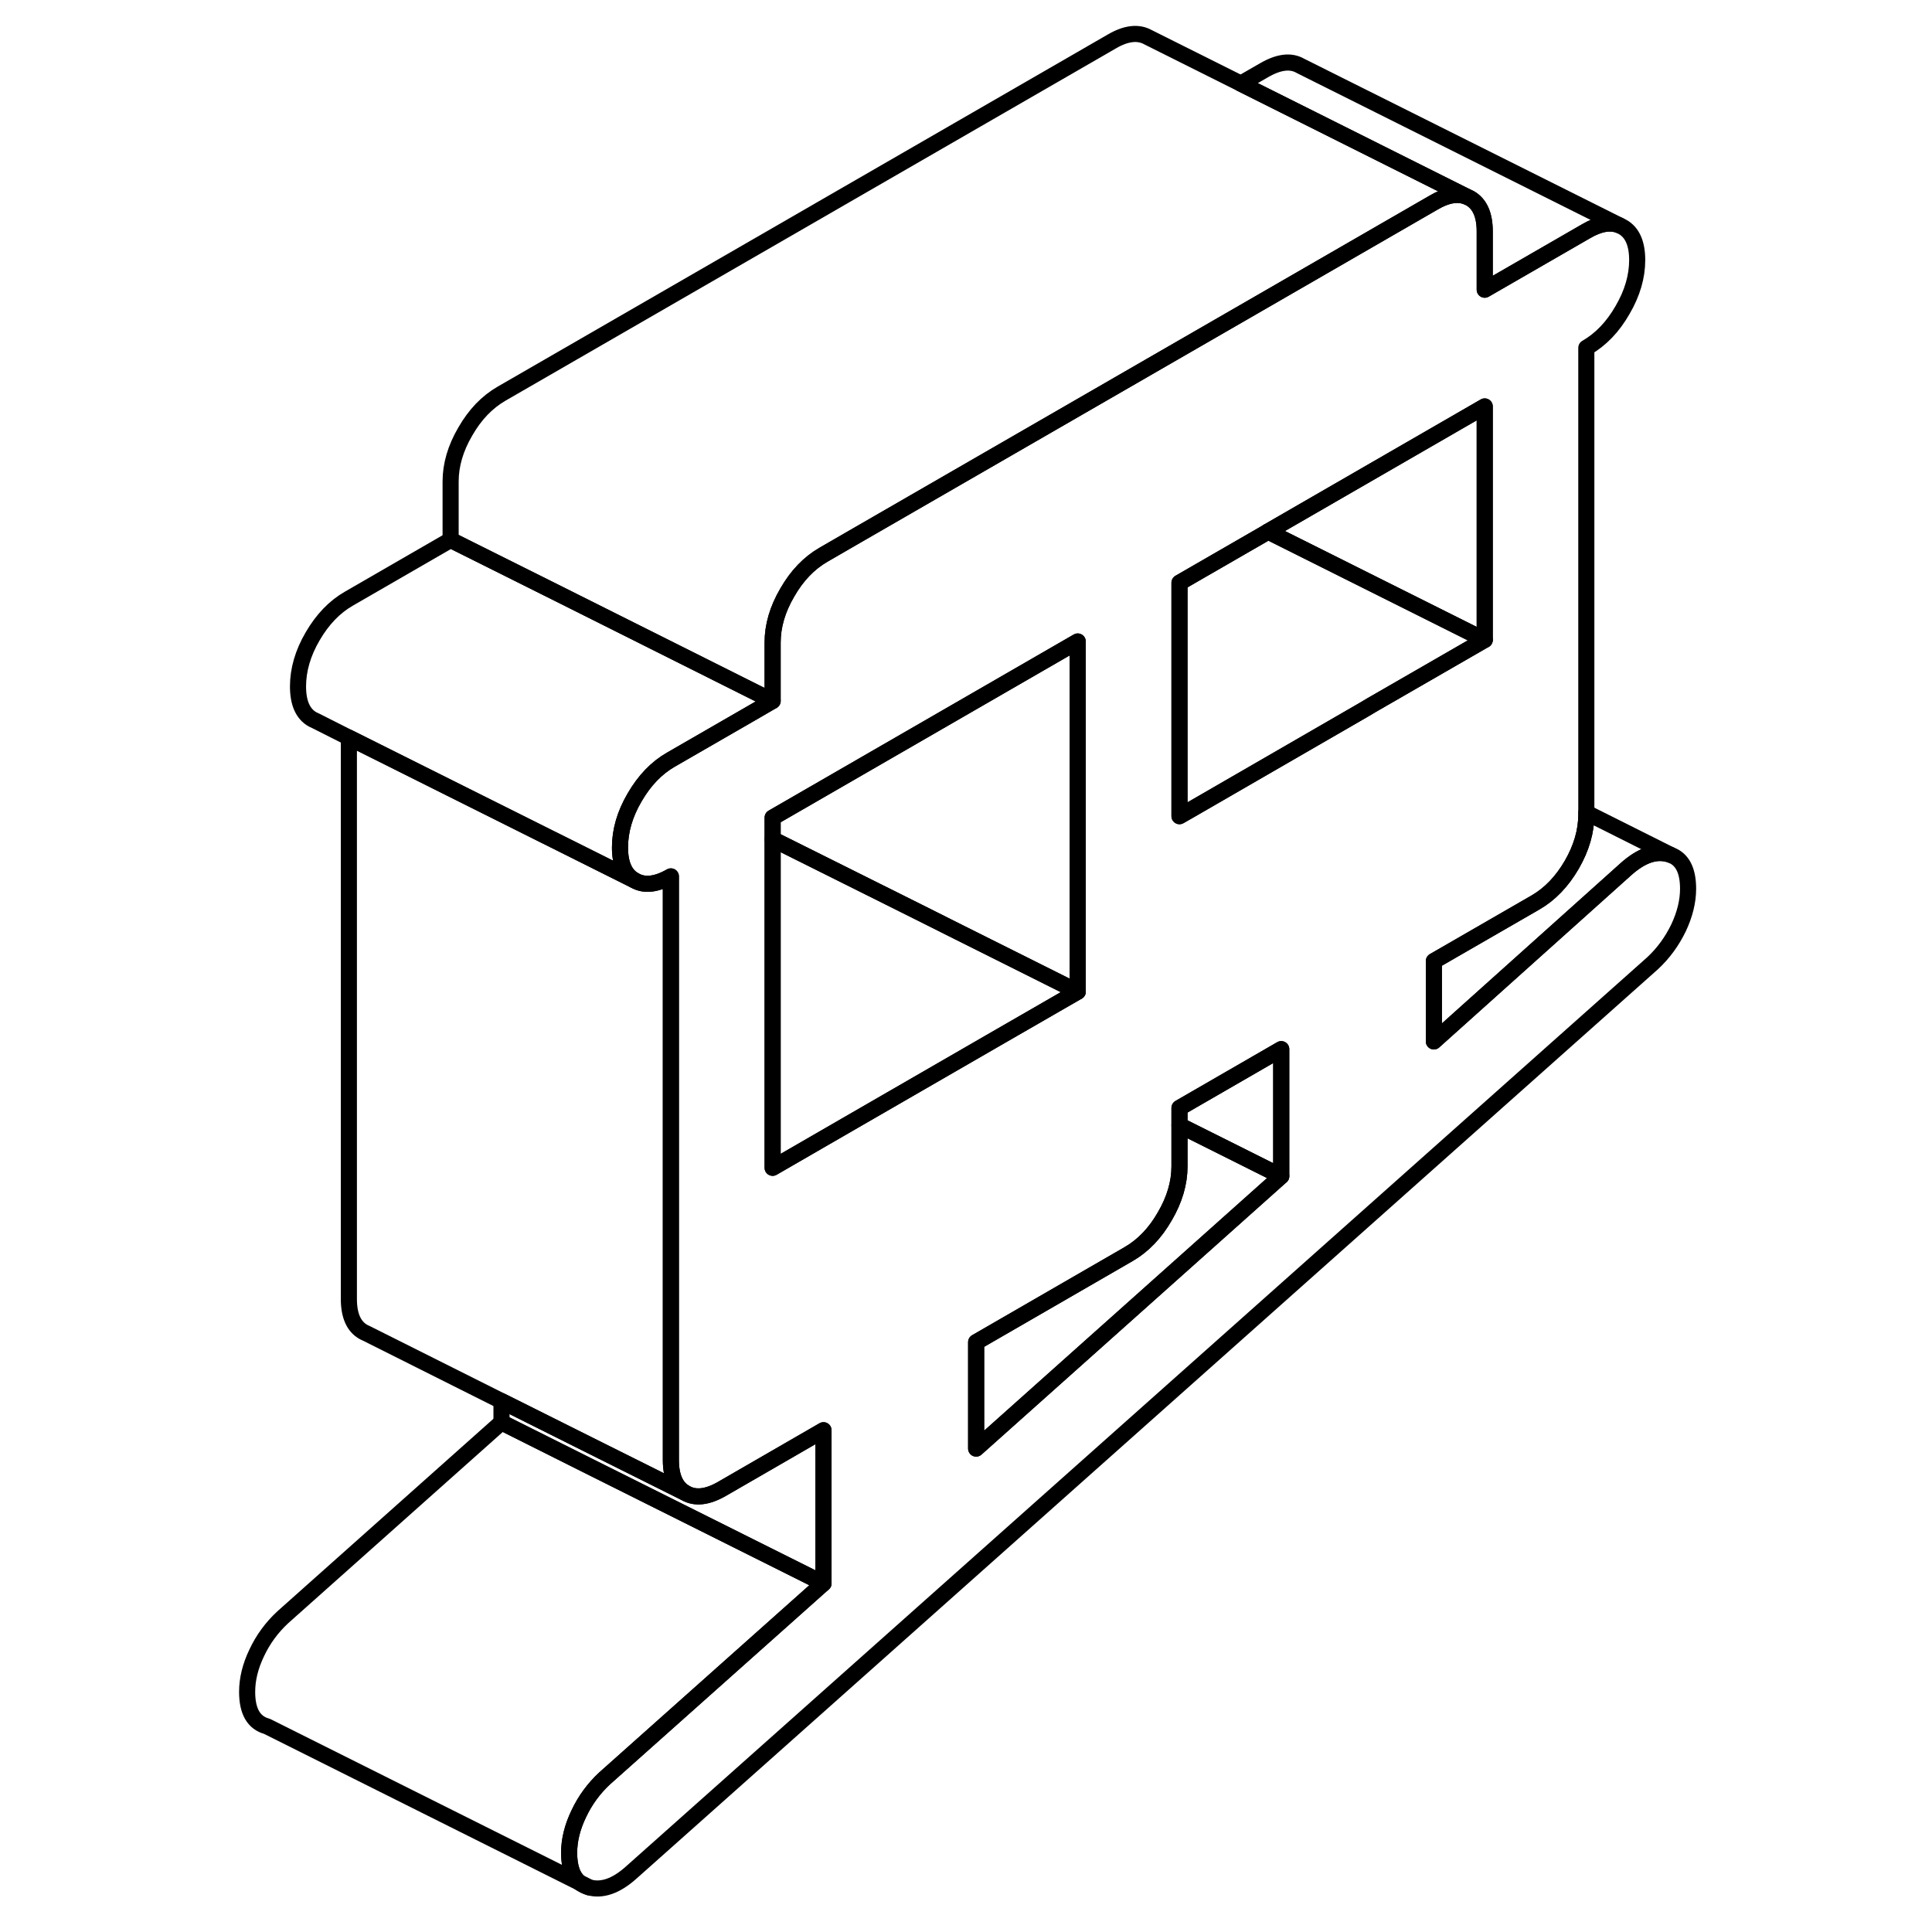 <svg viewBox="0 0 95 120" fill="none" xmlns="http://www.w3.org/2000/svg" height="48" width="48" stroke-width="1px"
     stroke-linecap="round" stroke-linejoin="round">
    <path d="M23.52 116.944C23.68 117.074 23.87 117.164 24.08 117.224L23.52 116.944Z" stroke="currentColor" stroke-linejoin="round"/>
    <path d="M91.419 53.164H91.409L91.279 53.104C91.23 53.084 91.18 53.064 91.13 53.054C90.31 52.824 89.43 53.144 88.48 53.994L76.56 64.684V59.694L82.87 56.054C83.77 55.534 84.52 54.754 85.13 53.704C85.73 52.664 86.029 51.624 86.029 50.604V21.604C86.93 21.084 87.68 20.304 88.279 19.254C88.889 18.214 89.189 17.174 89.189 16.154C89.189 15.134 88.889 14.434 88.279 14.094L88.1 14.004C87.53 13.764 86.84 13.884 86.029 14.354L79.719 17.994V14.374C79.719 13.344 79.41 12.664 78.81 12.314L78.62 12.224C78.05 11.994 77.36 12.104 76.56 12.574L66.029 18.654L59.719 22.294L40.76 33.234L38.649 34.454C37.749 34.974 36.999 35.754 36.399 36.804C35.789 37.844 35.489 38.884 35.489 39.904V43.534L34.44 44.144L29.169 47.184C28.279 47.694 27.529 48.474 26.919 49.524C26.309 50.564 26.009 51.604 26.009 52.634C26.009 53.664 26.309 54.344 26.919 54.684C27.529 55.034 28.279 54.944 29.169 54.434V90.684C29.169 91.704 29.47 92.394 30.08 92.734C30.68 93.084 31.44 92.994 32.33 92.484L38.649 88.834V98.344L25.06 110.454C24.38 111.084 23.84 111.824 23.45 112.654C23.049 113.484 22.85 114.294 22.85 115.084C22.85 115.974 23.07 116.594 23.52 116.944L24.08 117.224C24.89 117.454 25.779 117.144 26.72 116.294L90.14 59.834C90.83 59.194 91.359 58.454 91.76 57.624C92.15 56.794 92.35 55.984 92.35 55.204C92.35 54.144 92.039 53.464 91.419 53.164ZM38.239 70.944L35.489 72.534V50.784L54.44 39.844V61.594L49.669 64.344L38.239 70.944ZM67.08 73.054L48.13 89.974V83.364L57.6 77.894C58.5 77.374 59.25 76.594 59.85 75.544C60.46 74.504 60.76 73.464 60.76 72.444V68.814L67.08 65.164V73.054ZM72.189 44.094L61.459 50.294L60.76 50.694V36.194L66.029 33.154L66.26 33.014L79.719 25.244V39.744L72.659 43.814L72.189 44.094Z" stroke="currentColor" stroke-linejoin="round"/>
    <path d="M67.08 73.055L48.13 89.975V83.365L57.6 77.894C58.5 77.374 59.25 76.594 59.85 75.544C60.46 74.504 60.76 73.465 60.76 72.445V69.894L67.08 73.055Z" stroke="currentColor" stroke-linejoin="round"/>
    <path d="M67.08 65.164V73.054L60.76 69.894V68.814L67.08 65.164Z" stroke="currentColor" stroke-linejoin="round"/>
    <path d="M54.44 39.844V61.594L47.08 57.914L44.529 56.634L35.489 52.124V50.784L54.44 39.844Z" stroke="currentColor" stroke-linejoin="round"/>
    <path d="M54.44 61.594L49.669 64.344L38.239 70.944L35.489 72.534V52.124L44.529 56.634L47.08 57.914L54.44 61.594Z" stroke="currentColor" stroke-linejoin="round"/>
    <path d="M88.1 14.004C87.53 13.764 86.84 13.884 86.029 14.354L79.719 17.994V14.374C79.719 13.344 79.41 12.664 78.81 12.314L78.62 12.224L69.029 7.424L64.57 5.194L66.029 4.354C66.93 3.834 67.68 3.744 68.279 4.094L88.1 14.004Z" stroke="currentColor" stroke-linejoin="round"/>
    <path d="M79.719 25.244V39.744L66.26 33.014L79.719 25.244Z" stroke="currentColor" stroke-linejoin="round"/>
    <path d="M30.08 92.734L24.87 90.134L18.649 87.024L10.27 82.824L10.08 82.734C9.47 82.394 9.169 81.704 9.169 80.684V45.815L15.489 48.974L26.919 54.684C27.529 55.034 28.279 54.944 29.169 54.434V90.684C29.169 91.704 29.47 92.394 30.08 92.734Z" stroke="currentColor" stroke-linejoin="round"/>
    <path d="M38.649 88.834V98.344L23.919 90.984L18.649 88.344V87.024L24.87 90.134L30.08 92.734C30.68 93.084 31.44 92.994 32.33 92.484L38.649 88.834Z" stroke="currentColor" stroke-linejoin="round"/>
    <path d="M23.45 112.655C23.049 113.485 22.85 114.295 22.85 115.085C22.85 115.975 23.07 116.595 23.52 116.945L4.08 107.225C3.26 107.005 2.85 106.295 2.85 105.085C2.85 104.295 3.049 103.485 3.449 102.655C3.839 101.825 4.38 101.085 5.06 100.455L18.649 88.345L23.919 90.985L38.649 98.345L25.06 110.455C24.38 111.085 23.84 111.825 23.45 112.655Z" stroke="currentColor" stroke-linejoin="round"/>
    <path d="M91.279 53.105C91.23 53.085 91.18 53.065 91.13 53.055C90.31 52.825 89.43 53.145 88.48 53.995L76.56 64.685V59.695L82.87 56.055C83.77 55.535 84.52 54.755 85.13 53.705C85.73 52.665 86.029 51.625 86.029 50.605V50.475L91.279 53.105Z" stroke="currentColor" stroke-linejoin="round"/>
    <path d="M79.719 39.745L72.659 43.815L72.189 44.095L61.459 50.295L60.76 50.695V36.195L66.029 33.155L66.26 33.015L79.719 39.745Z" stroke="currentColor" stroke-linejoin="round"/>
    <path d="M35.489 43.534L34.44 44.144L29.169 47.184C28.279 47.694 27.529 48.474 26.919 49.524C26.309 50.564 26.009 51.604 26.009 52.634C26.009 53.664 26.309 54.344 26.919 54.684L15.489 48.974L9.169 45.814L7.11 44.774L6.919 44.684C6.309 44.344 6.01 43.654 6.01 42.634C6.01 41.614 6.309 40.564 6.919 39.524C7.529 38.474 8.279 37.694 9.169 37.184L15.489 33.534L22.22 36.894L34.44 43.014L35.489 43.534Z" stroke="currentColor" stroke-linejoin="round"/>
    <path d="M78.62 12.225C78.05 11.995 77.36 12.104 76.56 12.575L66.029 18.654L59.719 22.294L40.76 33.234L38.649 34.455C37.749 34.974 36.999 35.755 36.399 36.804C35.789 37.844 35.489 38.885 35.489 39.904V43.535L34.44 43.014L22.22 36.895L15.489 33.535V29.904C15.489 28.884 15.789 27.845 16.399 26.805C16.999 25.755 17.749 24.974 18.649 24.454L56.56 2.574C57.45 2.054 58.2 1.974 58.81 2.314L64.57 5.194L69.029 7.424L78.62 12.225Z" stroke="currentColor" stroke-linejoin="round"/>
</svg>